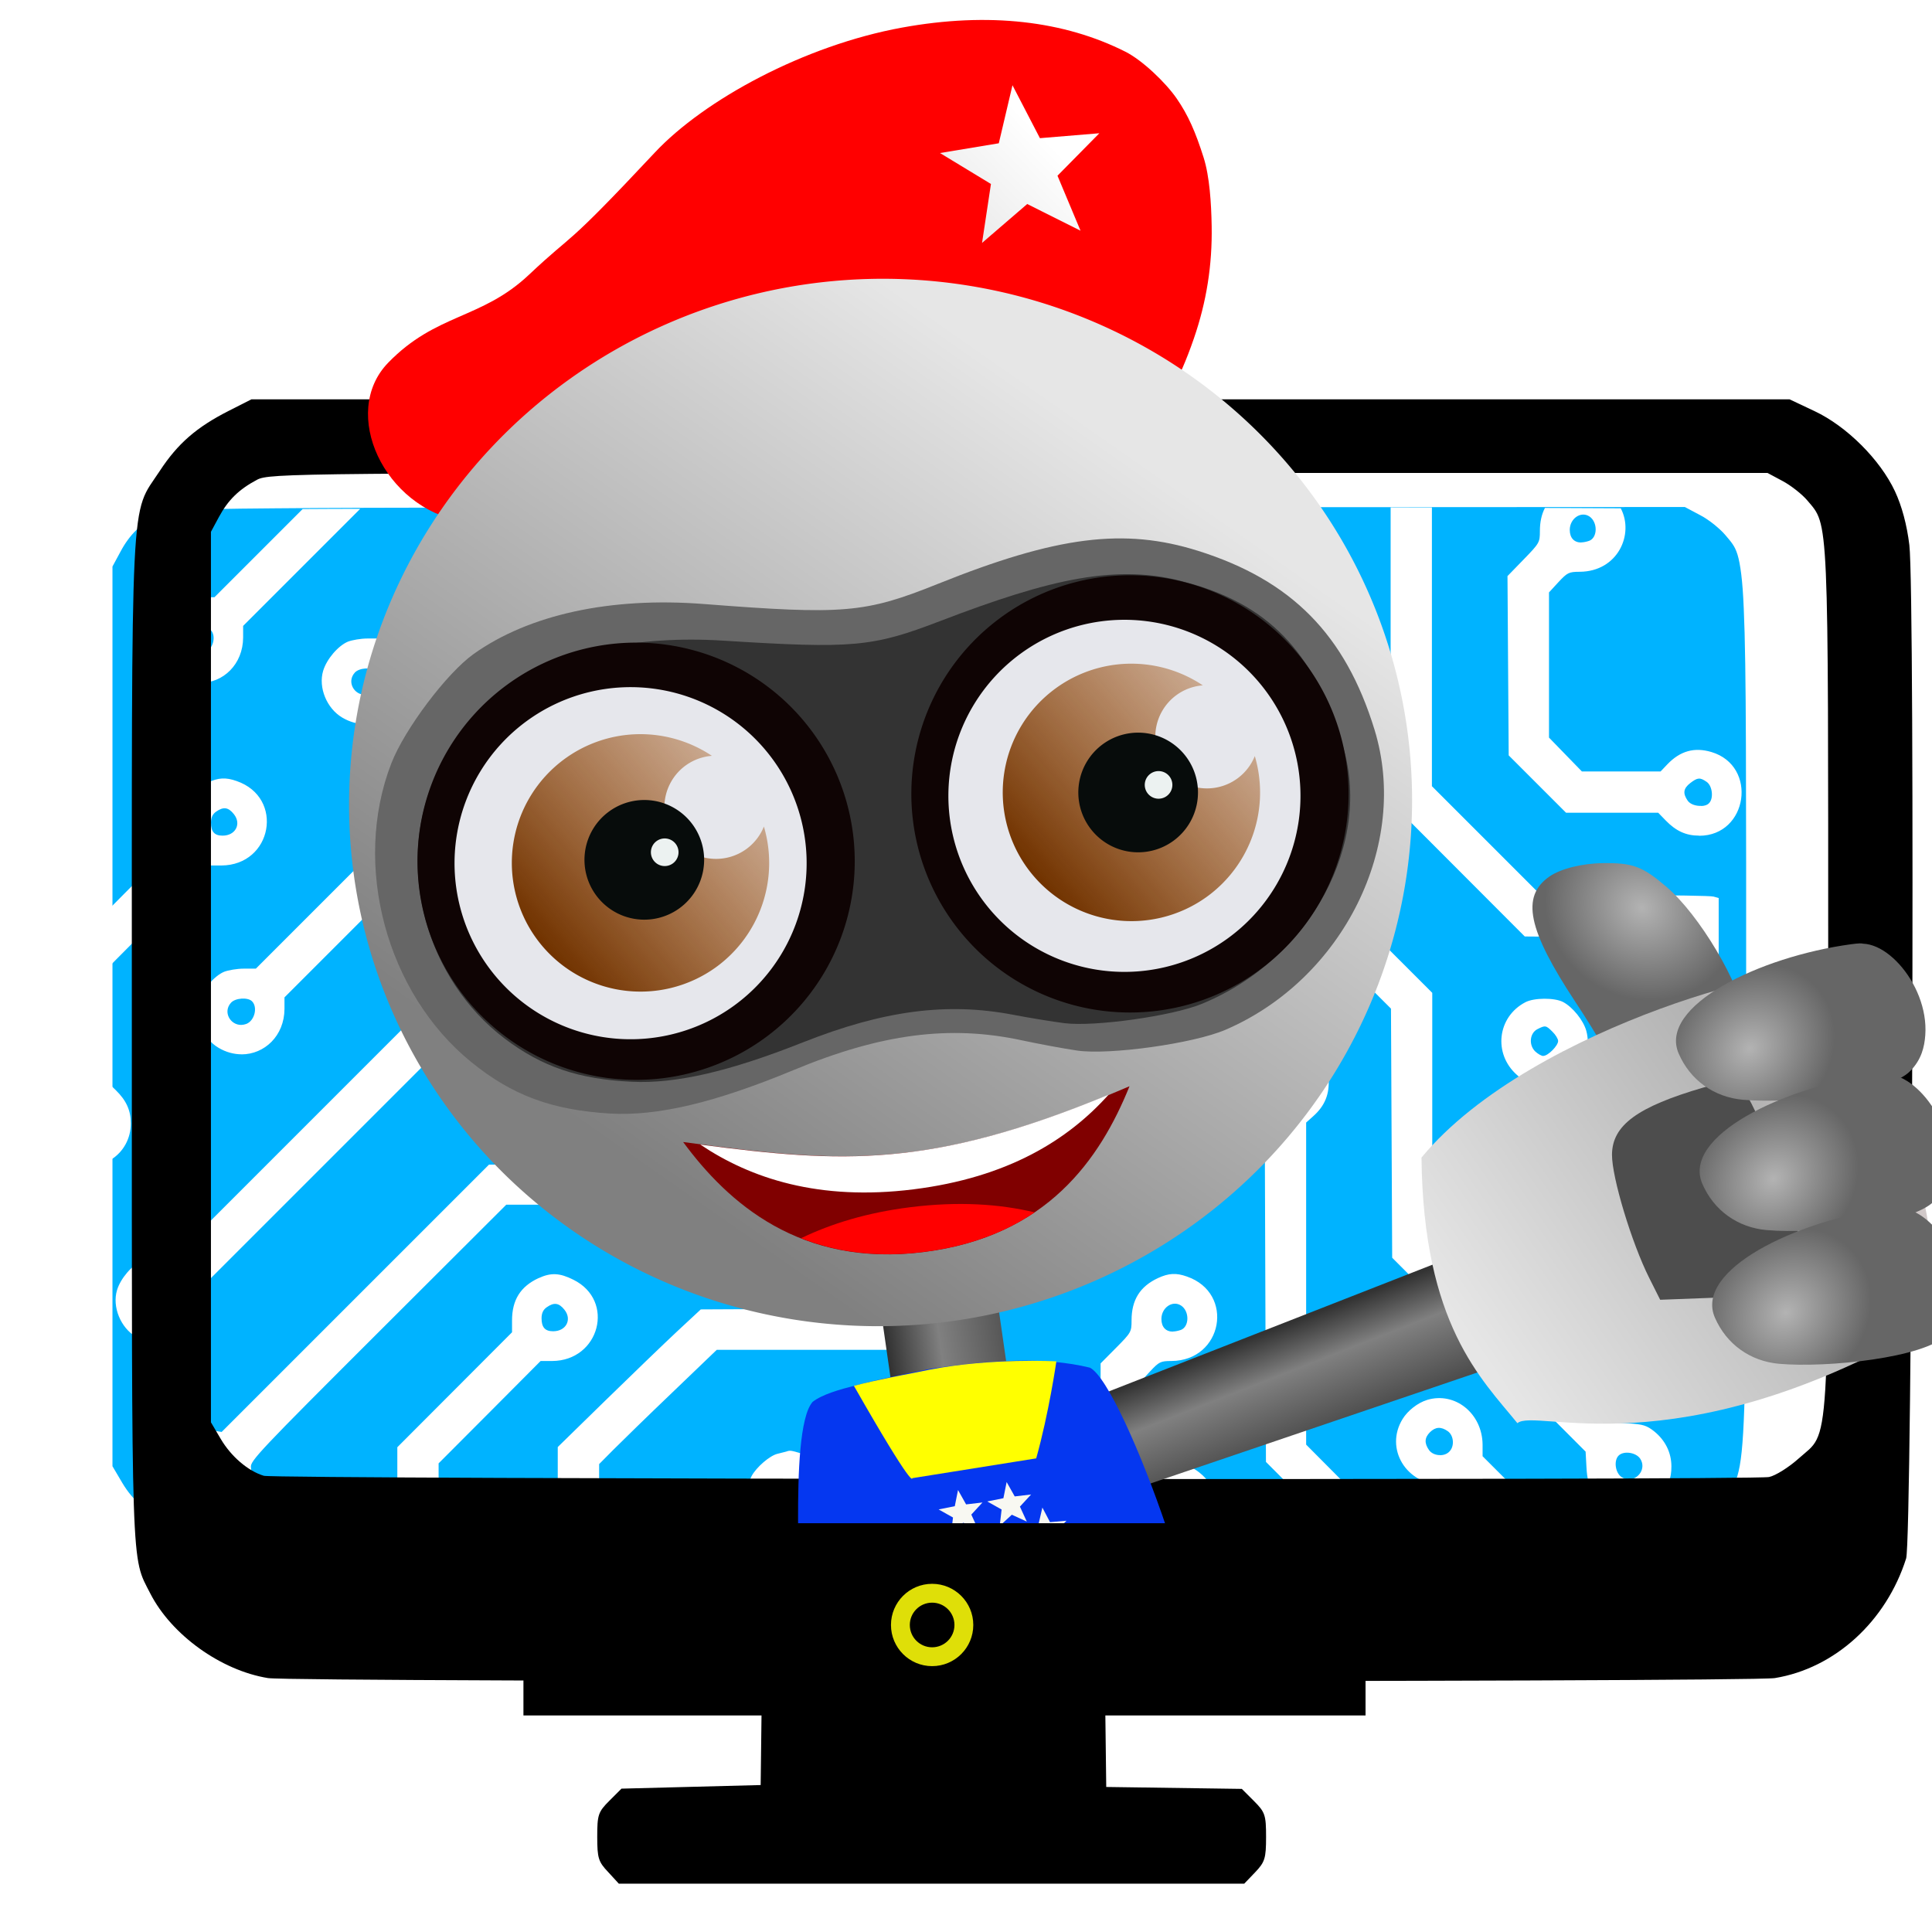 <?xml version="1.0" encoding="UTF-8" standalone="no"?>
<svg
   xmlns:dc="http://purl.org/dc/elements/1.1/"
   xmlns:cc="http://creativecommons.org/ns#"
   xmlns:rdf="http://www.w3.org/1999/02/22-rdf-syntax-ns#"
   xmlns:svg="http://www.w3.org/2000/svg"
   xmlns="http://www.w3.org/2000/svg"
   xmlns:xlink="http://www.w3.org/1999/xlink"
   id="svg1960"
   version="1.1"
   viewBox="0 0 26.458 26.458"
   height="100"
   width="100">
  <defs
     id="defs1954">
    <linearGradient
       y2="3197.146"
       x2="2976.278"
       y1="3197.052"
       x1="2929.707"
       gradientTransform="matrix(0.277,0.868,0.868,-0.277,-5354.716,1645.338)"
       gradientUnits="userSpaceOnUse"
       id="linearGradient1318"
       xlink:href="#linearGradient10718" />
    <linearGradient
       id="linearGradient10718">
      <stop
         id="stop10714"
         offset="0"
         style="stop-color:#333333;stop-opacity:1" />
      <stop
         style="stop-color:#808080;stop-opacity:1"
         offset="0.402"
         id="stop10724" />
      <stop
         id="stop10716"
         offset="1"
         style="stop-color:#4d4d4d;stop-opacity:1" />
    </linearGradient>
    <radialGradient
       r="26.18"
       fy="3239.474"
       fx="2721.208"
       cy="3239.474"
       cx="2721.208"
       gradientTransform="matrix(-1.725,1.524,1.305,1.771,-1527.344,-6612.274)"
       gradientUnits="userSpaceOnUse"
       id="radialGradient1320"
       xlink:href="#linearGradient1030" />
    <linearGradient
       id="linearGradient1030">
      <stop
         id="stop1024"
         offset="0"
         style="stop-color:#b3b3b3;stop-opacity:1" />
      <stop
         style="stop-color:#666666;stop-opacity:1"
         offset="0.61"
         id="stop1026" />
      <stop
         id="stop1028"
         offset="1"
         style="stop-color:#666666;stop-opacity:1" />
    </linearGradient>
    <linearGradient
       y2="3506.952"
       x2="3814.891"
       y1="3607.361"
       x1="3671.064"
       gradientTransform="matrix(-0.825,0.678,0.678,0.825,-1257.337,-2104.233)"
       gradientUnits="userSpaceOnUse"
       id="linearGradient1322"
       xlink:href="#linearGradient4196" />
    <linearGradient
       id="linearGradient4196">
      <stop
         id="stop4190"
         offset="0"
         style="stop-color:#e6e6e6;stop-opacity:1" />
      <stop
         style="stop-color:#b3b3b3;stop-opacity:1"
         offset="0.747"
         id="stop4192" />
      <stop
         id="stop4194"
         offset="1"
         style="stop-color:#e4d6d6;stop-opacity:1" />
    </linearGradient>
    <radialGradient
       r="34.606"
       fy="3404.592"
       fx="4013.695"
       cy="3404.592"
       cx="4013.695"
       gradientTransform="matrix(1.622,0.186,-0.175,1.395,-7906.432,-2156.832)"
       gradientUnits="userSpaceOnUse"
       id="radialGradient1324"
       xlink:href="#linearGradient1030" />
    <radialGradient
       r="34.606"
       fy="3404.592"
       fx="4013.695"
       cy="3404.592"
       cx="4013.695"
       gradientTransform="matrix(1.622,0.186,-0.175,1.395,-7882.263,-2112.841)"
       gradientUnits="userSpaceOnUse"
       id="radialGradient1326"
       xlink:href="#linearGradient1030" />
    <radialGradient
       r="34.606"
       fy="3404.592"
       fx="4013.695"
       cy="3404.592"
       cx="4013.695"
       gradientTransform="matrix(1.622,0.186,-0.175,1.395,-7854.016,-2070.503)"
       gradientUnits="userSpaceOnUse"
       id="radialGradient1328"
       xlink:href="#linearGradient1030" />
    <linearGradient
       y2="2470.649"
       x2="7323.31"
       y1="2417.78"
       x1="7430.685"
       gradientUnits="userSpaceOnUse"
       id="linearGradient1330"
       xlink:href="#linearGradient10478" />
    <linearGradient
       id="linearGradient10478">
      <stop
         id="stop10474"
         offset="0"
         style="stop-color:#ffffff;stop-opacity:1;" />
      <stop
         id="stop10476"
         offset="1"
         style="stop-color:#cccccc;stop-opacity:1" />
    </linearGradient>
    <linearGradient
       y2="3197.146"
       x2="2976.278"
       y1="3197.052"
       x1="2929.707"
       gradientTransform="matrix(1.306,0,0,1.306,-6377.557,-1592.651)"
       gradientUnits="userSpaceOnUse"
       id="linearGradient1332"
       xlink:href="#linearGradient10718" />
    <linearGradient
       y2="2693.447"
       x2="2346.425"
       y1="2920.055"
       x1="2134.146"
       gradientTransform="translate(15.49,31.176)"
       gradientUnits="userSpaceOnUse"
       id="linearGradient1334"
       xlink:href="#linearGradient10244" />
    <linearGradient
       id="linearGradient10244">
      <stop
         id="stop10240"
         offset="0"
         style="stop-color:#808080;stop-opacity:1" />
      <stop
         id="stop10242"
         offset="1"
         style="stop-color:#e6e6e6;stop-opacity:1" />
    </linearGradient>
    <linearGradient
       y2="2767.091"
       x2="2245.954"
       y1="2848.034"
       x1="2121.389"
       gradientTransform="translate(15.49,31.176)"
       gradientUnits="userSpaceOnUse"
       id="linearGradient1336"
       xlink:href="#linearGradient10419" />
    <linearGradient
       id="linearGradient10419">
      <stop
         id="stop10415"
         offset="0"
         style="stop-color:#713300;stop-opacity:1" />
      <stop
         id="stop10417"
         offset="1"
         style="stop-color:#b85400;stop-opacity:0" />
    </linearGradient>
    <linearGradient
       y2="2767.091"
       x2="2245.954"
       y1="2848.034"
       x1="2121.389"
       gradientTransform="translate(193.49,31.176)"
       gradientUnits="userSpaceOnUse"
       id="linearGradient1338"
       xlink:href="#linearGradient10419" />
  </defs>
  <g
     transform="translate(0,-270.542)"
     id="layer1">
    <g
       id="g1952"
       transform="matrix(0.827,0,0,0.827,46.962,538.583)">
      <rect
         style="opacity:0;fill:#91fffe;fill-opacity:1;stroke-width:0.006"
         id="rect1760"
         width="32"
         height="32"
         x="-56.649"
         y="-324.045" />
      <g
         id="g1873"
         transform="matrix(1.987,0,0,1.987,20.336,379.165)">
        <rect
           y="-353.932"
           x="-38.699"
           height="16"
           width="16"
           id="rect1204"
           style="opacity:0;fill:#91fffe;fill-opacity:1;stroke-width:0.003" />
        <path
           style="opacity:1;fill:#00b3ff;fill-opacity:1;stroke-width:0.022"
           d="m -31.076,-349.711 c -3.048,0 -4.625,4.5e-4 -5.453,0.008 -0.414,0.003 -0.641,0.008 -0.771,0.017 -0.065,0.003 -0.106,0.008 -0.133,0.013 -0.028,0.005 -0.043,0.012 -0.056,0.018 -0.038,0.02 -0.072,0.041 -0.103,0.063 -0.031,0.022 -0.059,0.045 -0.085,0.07 -0.026,0.025 -0.049,0.052 -0.071,0.082 -0.022,0.03 -0.042,0.062 -0.061,0.098 l -0.067,0.124 v 3.749 3.749 l 0.082,0.139 c 0.022,0.037 0.047,0.073 0.075,0.106 0.028,0.033 0.058,0.063 0.09,0.09 0.032,0.027 0.065,0.051 0.098,0.07 0.033,0.019 0.067,0.035 0.101,0.044 0.024,0.007 0.819,0.013 2,0.018 1.181,0.005 2.749,0.008 4.318,0.008 1.569,10e-4 3.14,7.6e-4 4.327,-0.002 1.187,-0.003 1.991,-0.007 2.027,-0.015 0.027,-0.005 0.069,-0.026 0.114,-0.054 0.046,-0.029 0.095,-0.065 0.137,-0.103 0.033,-0.03 0.062,-0.051 0.086,-0.074 0.012,-0.012 0.024,-0.024 0.034,-0.037 0.011,-0.013 0.02,-0.029 0.029,-0.046 0.009,-0.018 0.017,-0.038 0.024,-0.063 0.007,-0.025 0.014,-0.053 0.02,-0.087 0.012,-0.067 0.021,-0.155 0.028,-0.273 0.007,-0.118 0.012,-0.266 0.016,-0.454 0.004,-0.188 0.006,-0.415 0.007,-0.692 0.003,-0.553 0.002,-1.302 0.002,-2.325 0,-0.981 3.28e-4,-1.709 -0.002,-2.253 -0.002,-0.543 -0.007,-0.902 -0.018,-1.145 -0.005,-0.121 -0.012,-0.214 -0.021,-0.286 -0.009,-0.072 -0.019,-0.124 -0.031,-0.163 -0.012,-0.04 -0.027,-0.068 -0.044,-0.092 -0.017,-0.025 -0.037,-0.046 -0.059,-0.073 -0.022,-0.026 -0.057,-0.058 -0.094,-0.088 -0.038,-0.03 -0.079,-0.058 -0.114,-0.076 l -0.128,-0.068 z"
           id="path1206" />
        <path
           style="fill:#ffffff;stroke-width:0.019"
           d="m -30.506,-341.243 -0.073,-0.073 h -0.654 -0.654 l -0.053,0.059 c -0.004,0.005 -0.008,0.008 -0.013,0.013 -0.182,0 -0.367,-2e-5 -0.537,0 -0.02,-0.023 -0.039,-0.049 -0.054,-0.078 -0.044,-0.085 -0.047,-0.236 -0.006,-0.315 0.039,-0.074 0.153,-0.173 0.218,-0.187 0.029,-0.007 0.061,-0.015 0.071,-0.018 v 0 c 0.033,-0.012 0.039,-0.01 0.134,0.018 0.053,0.015 0.122,0.057 0.161,0.095 l 0.069,0.067 0.731,0.005 0.731,0.005 0.407,0.407 z m 1.147,0 c -0.012,-0.031 -0.016,-0.067 -0.02,-0.126 l -0.008,-0.128 -0.127,-0.13 -0.127,-0.13 v -0.41 -0.41 l 0.129,-0.13 c 0.126,-0.127 0.129,-0.133 0.129,-0.229 0,-0.17 0.07,-0.282 0.22,-0.352 v 0 c 0.089,-0.041 0.151,-0.045 0.241,-0.013 0.402,0.139 0.299,0.702 -0.129,0.704 -0.091,3.8e-4 -0.103,0.007 -0.177,0.086 l -0.079,0.086 v 0.259 0.259 l 0.077,0.084 c 0.074,0.081 0.081,0.084 0.209,0.091 0.112,0.007 0.143,0.017 0.205,0.066 0.139,0.111 0.18,0.282 0.118,0.425 z m 1.608,0 -0.173,-0.173 -0.339,-0.34 -0.005,-1.419 -0.005,-1.419 -0.068,-0.069 c -0.179,-0.184 -0.134,-0.461 0.097,-0.588 v 0 c 0.062,-0.034 0.241,-0.027 0.315,0.013 0.114,0.061 0.178,0.159 0.188,0.287 0.009,0.129 -0.031,0.228 -0.128,0.314 l -0.059,0.053 v 1.342 1.342 l 0.344,0.346 0.311,0.312 z m 1.377,0 -0.078,-0.078 -0.244,-0.244 h -0.096 c -0.302,-0.001 -0.484,-0.302 -0.332,-0.549 0.043,-0.07 0.127,-0.135 0.203,-0.158 l 4.15e-4,-4.3e-4 c 0.234,-0.071 0.461,0.113 0.463,0.373 v 0.096 l 0.296,0.296 0.265,0.264 z m -7.447,-6.4e-4 c -0.116,0 -0.236,-2.2e-4 -0.344,-2.2e-4 v -0.636 l 0.397,-0.388 c 0.219,-0.214 0.487,-0.472 0.596,-0.574 l 0.199,-0.185 1.016,-0.005 1.016,-0.005 0.818,-0.817 0.818,-0.817 v -2.047 -2.047 l -0.067,-0.065 c -0.113,-0.109 -0.144,-0.284 -0.075,-0.42 0.027,-0.052 0.111,-0.136 0.171,-0.169 h -0.001 c 0.062,-0.034 0.241,-0.027 0.315,0.013 0.114,0.061 0.178,0.159 0.187,0.287 0.009,0.129 -0.031,0.228 -0.128,0.314 l -0.059,0.053 v 2.108 2.108 l -0.923,0.923 -0.923,0.923 h -1.016 -1.016 l -0.37,0.355 c -0.204,0.195 -0.424,0.41 -0.49,0.476 l -0.12,0.121 z m -1.337,-0.002 c -0.116,-2.3e-4 -0.24,-4.4e-4 -0.344,-7e-4 v -0.231 -0.401 l 0.478,-0.479 0.478,-0.479 v -0.099 c 0,-0.17 0.07,-0.282 0.22,-0.352 v 4.2e-4 c 0.104,-0.048 0.176,-0.045 0.292,0.013 0.35,0.174 0.218,0.675 -0.178,0.677 h -0.096 l -0.425,0.427 -0.425,0.426 v 0.401 z m 6.129,-0.021 c 0.081,0.002 0.151,-0.092 0.098,-0.173 -0.035,-0.053 -0.138,-0.068 -0.18,-0.026 -0.042,0.042 -0.028,0.145 0.026,0.18 0.019,0.012 0.038,0.018 0.057,0.018 z m -8.05,-0.032 c -0.216,10e-4 -0.394,-0.199 -0.347,-0.448 0.028,-0.152 0.235,-0.296 0.388,-0.271 l 0.072,0.012 1.114,-1.114 1.114,-1.114 1.64,-0.005 1.64,-0.005 0.588,-0.588 0.588,-0.588 v -1.14 -1.14 l -0.059,-0.053 c -0.185,-0.165 -0.162,-0.45 0.046,-0.575 v 0 c 0.058,-0.035 0.107,-0.048 0.181,-0.048 0.331,-5.7e-4 0.486,0.374 0.252,0.608 l -0.076,0.076 v 1.202 1.202 l -0.693,0.694 -0.693,0.694 h -1.635 -1.635 l -1.068,1.066 c -0.988,0.986 -1.067,1.07 -1.06,1.122 0.021,0.149 -0.069,0.315 -0.204,0.376 -0.052,0.024 -0.104,0.035 -0.154,0.035 z m 11.859,-0.068 c -0.111,0.005 -0.226,-0.043 -0.307,-0.146 -0.048,-0.061 -0.059,-0.093 -0.065,-0.201 l -0.007,-0.128 -0.806,-0.808 -0.806,-0.808 -0.005,-1.038 -0.005,-1.038 -0.545,-0.544 -0.545,-0.544 v -1.563 -1.527 c 0.121,0 0.227,3.1e-4 0.344,4.2e-4 v 1.453 1.503 l 0.545,0.545 0.545,0.545 v 1.032 1.032 l 0.758,0.759 0.758,0.759 0.13,0.007 c 0.11,0.007 0.142,0.017 0.203,0.065 0.093,0.075 0.144,0.178 0.144,0.293 0,0.101 -0.023,0.157 -0.098,0.238 -0.067,0.072 -0.152,0.11 -0.238,0.114 z m -7.023,-0.005 c 0.043,0.002 0.094,-0.013 0.115,-0.043 0.041,-0.058 0.037,-0.085 -0.017,-0.14 l 2.2e-4,-8.2e-4 c -0.059,-0.059 -0.096,-0.059 -0.156,0.002 -0.049,0.049 -0.05,0.099 -0.003,0.157 0.012,0.015 0.035,0.023 0.061,0.025 z m -4.838,-0.171 c 0.057,2.2e-4 0.113,-0.047 0.113,-0.116 0,-0.039 -0.013,-0.072 -0.036,-0.089 -0.111,-0.081 -0.248,0.076 -0.151,0.173 0.022,0.022 0.048,0.032 0.074,0.032 z m 11.839,-0.067 c 0.081,0.002 0.151,-0.092 0.098,-0.173 -0.035,-0.053 -0.138,-0.068 -0.18,-0.026 -0.042,0.042 -0.028,0.145 0.026,0.18 0.019,0.012 0.038,0.018 0.057,0.018 z m -1.569,-0.202 c 0.028,-5.4e-4 0.057,-0.01 0.076,-0.03 0.045,-0.044 0.038,-0.134 -0.012,-0.17 v 0 c -0.057,-0.04 -0.103,-0.037 -0.149,0.008 -0.046,0.046 -0.048,0.092 -0.008,0.149 0.02,0.028 0.057,0.043 0.094,0.042 z m -10.675,-0.931 c -0.063,0 -0.13,-0.017 -0.193,-0.055 -0.129,-0.076 -0.201,-0.251 -0.159,-0.39 0.029,-0.097 0.125,-0.209 0.207,-0.243 0.034,-0.013 0.107,-0.026 0.163,-0.026 h 0.101 l 0.99,-0.99 0.99,-0.99 1.418,-0.005 1.418,-0.005 0.082,-0.075 c 0.045,-0.042 0.106,-0.081 0.136,-0.087 0.03,-0.007 0.062,-0.015 0.073,-0.018 l -4.16e-4,-2.2e-4 c 0.033,-0.01 0.038,-0.01 0.136,0.019 0.392,0.116 0.309,0.698 -0.099,0.698 -0.109,0 -0.192,-0.038 -0.277,-0.125 l -0.064,-0.066 h -1.339 -1.339 l -0.942,0.942 -0.942,0.942 v 0.096 c -9.85e-4,0.226 -0.167,0.38 -0.358,0.379 z m 12.943,-2.2e-4 c -0.113,0.002 -0.221,-0.052 -0.296,-0.146 -0.049,-0.061 -0.059,-0.093 -0.065,-0.203 l -0.007,-0.13 -0.6,-0.6 -0.6,-0.6 v -0.253 -0.253 l -0.06,-0.053 c -0.2,-0.176 -0.164,-0.484 0.07,-0.606 v 0 c 0.072,-0.038 0.243,-0.039 0.314,-0.002 0.08,0.042 0.17,0.153 0.194,0.241 0.034,0.126 -0.005,0.249 -0.113,0.351 -0.059,0.056 -0.059,0.059 -0.059,0.249 v 0.193 l 0.55,0.548 0.55,0.548 0.128,0.007 c 0.108,0.007 0.14,0.017 0.201,0.065 0.029,0.023 0.053,0.048 0.073,0.076 -5.68e-4,0.153 -0.001,0.301 -0.002,0.427 -0.012,0.015 -0.025,0.029 -0.04,0.043 -0.08,0.074 -0.136,0.097 -0.235,0.099 z m -4.495,-0.1 c 0.02,-3e-4 0.042,-0.005 0.066,-0.013 0.071,-0.027 0.073,-0.156 0.002,-0.203 h -2.18e-4 c -0.071,-0.047 -0.164,0.017 -0.164,0.112 0,0.068 0.038,0.106 0.097,0.105 z m -5.165,-0.002 c 0.107,0 0.159,-0.097 0.094,-0.179 -0.046,-0.058 -0.087,-0.064 -0.148,-0.021 -0.029,0.02 -0.043,0.049 -0.043,0.092 0,0.075 0.029,0.108 0.096,0.108 z m 9.648,-0.142 c 0.081,0.002 0.151,-0.092 0.098,-0.173 -0.035,-0.053 -0.138,-0.068 -0.18,-0.026 -0.042,0.042 -0.028,0.145 0.026,0.18 0.019,0.012 0.038,0.018 0.057,0.018 z m -12.935,-0.001 c 0.013,-3e-4 0.027,-0.003 0.041,-0.008 0.069,-0.026 0.098,-0.139 0.048,-0.189 v 0 c -0.035,-0.035 -0.139,-0.028 -0.175,0.012 -0.07,0.077 -0.006,0.187 0.086,0.185 z m 13.224,-1.138 c -0.088,-0.015 -0.17,-0.065 -0.23,-0.14 -0.048,-0.061 -0.059,-0.093 -0.065,-0.201 l -0.007,-0.128 -0.127,-0.13 -0.127,-0.13 -0.01,-0.635 -0.01,-0.635 -0.632,-0.005 -0.632,-0.005 -0.559,-0.56 -0.559,-0.56 v -1.597 -0.859 c 0.108,2.1e-4 0.242,2.1e-4 0.344,4.3e-4 v 0.796 1.527 l 0.454,0.454 0.454,0.454 h 0.698 c 0.384,2.2e-4 0.718,0.005 0.741,0.012 l 0.043,0.012 v 0.725 0.725 l 0.077,0.084 c 0.059,0.064 0.077,0.079 0.145,0.086 -2e-6,0.085 1.4e-5,0.176 0,0.256 -0.01,0.003 -0.02,0.01 -0.027,0.017 -0.042,0.042 -0.028,0.145 0.026,0.18 5.04e-4,3.2e-4 0.001,4.8e-4 0.002,8.1e-4 0,0.084 0,0.176 -2.19e-4,0.255 z m -13.616,-0.153 v -0.608 l 0.034,0.033 c 0.087,0.085 0.125,0.168 0.125,0.277 0,0.127 -0.063,0.236 -0.159,0.298 z m 9.784,-0.525 c 0.056,0.005 0.109,-0.038 0.109,-0.114 0,-0.035 -0.011,-0.073 -0.024,-0.083 -0.107,-0.083 -0.252,0.026 -0.18,0.136 0.026,0.039 0.061,0.059 0.095,0.061 z m 2.147,-0.336 c 0.039,0 0.123,-0.085 0.123,-0.124 0,-0.017 -0.021,-0.052 -0.047,-0.077 -0.054,-0.054 -0.06,-0.055 -0.125,-0.022 -0.064,0.032 -0.075,0.13 -0.02,0.185 0.022,0.021 0.053,0.039 0.069,0.039 z m -10.849,-0.013 c -0.063,-2.1e-4 -0.13,-0.017 -0.193,-0.055 -0.129,-0.076 -0.201,-0.251 -0.159,-0.39 0.029,-0.097 0.125,-0.209 0.207,-0.243 0.034,-0.013 0.107,-0.026 0.163,-0.026 h 0.101 l 1.41,-1.41 1.41,-1.41 v -0.099 c 0,-0.171 0.07,-0.283 0.22,-0.352 l -4.17e-4,4.5e-4 c 0.104,-0.048 0.176,-0.045 0.292,0.013 0.35,0.174 0.219,0.675 -0.177,0.677 h -0.096 l -1.41,1.41 -1.41,1.41 v 0.096 c -9.83e-4,0.225 -0.167,0.379 -0.358,0.379 z m 4.593,-0.005 c 0.026,-10e-4 0.05,-0.008 0.064,-0.024 0.039,-0.039 0.028,-0.144 -0.02,-0.177 v 0 c -0.056,-0.039 -0.076,-0.038 -0.137,0.01 -0.058,0.045 -0.063,0.086 -0.021,0.147 0.021,0.03 0.069,0.045 0.112,0.043 z m -4.595,-0.24 c 0.013,-3.2e-4 0.027,-0.003 0.041,-0.008 0.069,-0.026 0.098,-0.139 0.048,-0.189 -0.035,-0.035 -0.139,-0.028 -0.175,0.012 -0.07,0.077 -0.006,0.187 0.086,0.185 z m -1.08,-0.508 v -0.48 l 0.106,-0.107 0.473,-0.474 v -0.099 c 0,-0.171 0.07,-0.283 0.22,-0.352 l 2.18e-4,4e-4 c 0.089,-0.041 0.151,-0.045 0.241,-0.013 0.401,0.138 0.299,0.702 -0.127,0.704 h -0.096 l -0.425,0.426 z m 6.681,-0.037 c -0.148,-0.005 -0.288,-0.097 -0.335,-0.253 -0.042,-0.142 -0.009,-0.26 0.103,-0.367 l 0.059,-0.056 v -2.048 -1.045 c 0.117,-2.2e-4 0.227,-3.1e-4 0.344,-3.9e-4 v 0.968 2.105 l 0.066,0.064 c 0.087,0.085 0.125,0.168 0.125,0.277 0,0.093 -0.048,0.209 -0.108,0.262 -0.075,0.066 -0.166,0.095 -0.255,0.093 z m -3.082,-3.5e-4 c -0.08,0.003 -0.16,-0.019 -0.221,-0.068 -0.039,-0.031 -0.087,-0.089 -0.107,-0.128 -0.044,-0.085 -0.047,-0.236 -0.007,-0.313 0.031,-0.06 0.117,-0.145 0.175,-0.173 0.128,-0.063 0.305,-0.028 0.411,0.081 l 0.065,0.067 h 0.264 0.264 v -0.264 -0.264 l -0.067,-0.065 c -0.113,-0.109 -0.144,-0.284 -0.075,-0.42 0.027,-0.052 0.111,-0.136 0.171,-0.169 v 0 c 0.021,-0.012 0.086,-0.022 0.144,-0.022 0.126,-6.9e-4 0.214,0.041 0.294,0.14 0.112,0.138 0.082,0.378 -0.06,0.49 l -0.053,0.042 -0.01,0.433 -0.01,0.433 -0.433,0.01 -0.433,0.01 -0.042,0.053 c -0.063,0.08 -0.167,0.124 -0.27,0.128 z m 3.109,-0.247 c 0.026,-0.001 0.05,-0.008 0.064,-0.024 0.039,-0.039 0.028,-0.144 -0.02,-0.177 v 0 c -0.061,-0.043 -0.102,-0.037 -0.147,0.021 -0.048,0.06 -0.049,0.081 -0.01,0.137 0.021,0.03 0.069,0.045 0.112,0.043 z m -3.136,0 c 0.043,0.002 0.094,-0.013 0.115,-0.043 0.041,-0.058 0.037,-0.085 -0.017,-0.14 v -7.7e-4 c -0.059,-0.059 -0.096,-0.059 -0.156,0.002 -0.049,0.049 -0.05,0.099 -0.003,0.157 0.012,0.015 0.035,0.023 0.061,0.025 z m 2.076,-0.097 c -0.148,-0.005 -0.288,-0.097 -0.335,-0.253 -0.042,-0.142 -0.009,-0.26 0.103,-0.367 l 0.059,-0.056 v -1.703 -1.043 c 0.115,-2.2e-4 0.228,-3.3e-4 0.344,-4.9e-4 v 0.966 1.761 l 0.066,0.064 c 0.087,0.085 0.125,0.168 0.125,0.277 0,0.093 -0.048,0.209 -0.108,0.262 -0.075,0.066 -0.166,0.095 -0.255,0.093 z m 0.027,-0.247 c 0.026,-0.001 0.05,-0.008 0.064,-0.024 0.039,-0.039 0.028,-0.144 -0.02,-0.177 -0.061,-0.043 -0.102,-0.037 -0.147,0.021 -0.048,0.06 -0.049,0.081 -0.01,0.137 0.021,0.03 0.069,0.045 0.112,0.043 z m -4.751,-0.441 c 0.107,0 0.159,-0.097 0.094,-0.179 -0.046,-0.058 -0.087,-0.064 -0.148,-0.021 -0.029,0.02 -0.043,0.049 -0.043,0.092 0,0.075 0.029,0.108 0.096,0.108 z m 12.305,0 c -0.109,0 -0.192,-0.038 -0.277,-0.125 l -0.064,-0.066 h -0.384 -0.384 l -0.239,-0.239 -0.239,-0.239 -0.005,-0.747 -0.005,-0.747 0.135,-0.139 c 0.131,-0.135 0.135,-0.141 0.135,-0.236 0,-0.075 0.014,-0.139 0.042,-0.193 0.246,10e-4 0.456,0.002 0.632,0.003 0.114,0.217 -0.025,0.527 -0.342,0.529 -0.091,4e-4 -0.103,0.007 -0.177,0.086 l -0.079,0.086 v 0.605 0.605 l 0.137,0.141 0.137,0.141 h 0.328 0.328 l 0.056,-0.059 c 0.107,-0.112 0.225,-0.145 0.367,-0.103 0.39,0.116 0.305,0.698 -0.101,0.698 z m -8.609,-0.237 c 0.056,0.005 0.109,-0.038 0.109,-0.115 0,-0.035 -0.011,-0.072 -0.024,-0.083 -0.107,-0.083 -0.252,0.026 -0.18,0.136 0.026,0.039 0.061,0.059 0.095,0.061 z m 8.628,-0.01 c 0.026,-10e-4 0.05,-0.008 0.064,-0.024 0.039,-0.039 0.028,-0.144 -0.02,-0.177 v 0 c -0.056,-0.039 -0.076,-0.037 -0.137,0.01 -0.058,0.045 -0.063,0.086 -0.021,0.147 0.021,0.03 0.069,0.045 0.112,0.043 z m -5.471,-0.672 c 0.017,0.002 0.031,-0.008 0.059,-0.035 0.053,-0.05 0.063,-0.11 0.025,-0.158 v 0 c -0.056,-0.071 -0.178,-0.048 -0.199,0.039 -0.014,0.057 0.009,0.099 0.076,0.137 0.017,0.01 0.029,0.015 0.039,0.017 z m -5.663,-0.01 c -0.063,-2.2e-4 -0.129,-0.017 -0.193,-0.055 -0.129,-0.076 -0.201,-0.251 -0.159,-0.39 0.029,-0.097 0.125,-0.209 0.207,-0.243 0.034,-0.013 0.107,-0.026 0.163,-0.026 h 0.101 l 0.894,-0.894 c 0.067,-0.067 0.127,-0.127 0.19,-0.191 0.158,-4.5e-4 0.312,-8.9e-4 0.478,-0.001 -0.099,0.1 -0.2,0.201 -0.31,0.311 l -1.014,1.014 v 0.095 c -9.83e-4,0.225 -0.167,0.379 -0.358,0.379 z m -0.002,-0.245 c 0.013,-3.2e-4 0.027,-0.003 0.041,-0.008 0.069,-0.026 0.098,-0.139 0.048,-0.189 v 0 c -0.035,-0.035 -0.139,-0.028 -0.175,0.012 -0.07,0.077 -0.006,0.187 0.086,0.185 z m -1.375,-0.099 c -0.063,-2.2e-4 -0.13,-0.018 -0.193,-0.055 -0.129,-0.076 -0.201,-0.251 -0.159,-0.39 0.029,-0.097 0.125,-0.209 0.207,-0.243 0.034,-0.013 0.107,-0.026 0.163,-0.026 h 0.101 l 0.55,-0.55 0.185,-0.185 c 0.145,-8.1e-4 0.314,-0.002 0.48,-0.002 l -0.426,0.426 -0.55,0.55 v 0.096 c -9.85e-4,0.225 -0.167,0.38 -0.358,0.379 z m -0.002,-0.245 c 0.013,-3e-4 0.027,-0.003 0.041,-0.008 0.069,-0.026 0.098,-0.139 0.048,-0.189 v 0 c -0.035,-0.035 -0.139,-0.028 -0.175,0.012 -0.07,0.077 -0.006,0.187 0.086,0.185 z m 3.632,-0.199 c 0.02,-3e-4 0.042,-0.005 0.066,-0.013 0.071,-0.027 0.072,-0.156 0.002,-0.203 v 0 c -0.071,-0.047 -0.164,0.017 -0.164,0.112 0,0.068 0.038,0.106 0.097,0.105 z m 4.384,-0.278 c 0.056,0.005 0.109,-0.038 0.109,-0.115 0,-0.035 -0.011,-0.072 -0.024,-0.083 -0.107,-0.083 -0.252,0.026 -0.18,0.136 0.026,0.039 0.061,0.059 0.095,0.061 z m -1.165,-0.413 c -0.012,0 -0.027,-0.013 -0.034,-0.03 -0.003,-0.007 -0.005,-0.127 -0.007,-0.296 0.13,0 0.255,0 0.384,-2.2e-4 -0.2,0.196 -0.337,0.327 -0.343,0.327 z m 4.661,-0.036 c 0.02,-3.1e-4 0.042,-0.005 0.066,-0.013 0.071,-0.027 0.072,-0.156 0.002,-0.203 v 0 c -0.071,-0.047 -0.164,0.017 -0.164,0.112 0,0.068 0.038,0.106 0.097,0.105 z"
           id="path1208" />
        <g
           id="g1214"
           transform="matrix(0.023,0,0,0.023,43.394,-377.723)">
          <rect
             y="1583.917"
             x="-3235.938"
             height="47.656"
             width="70.312"
             id="rect1210"
             style="opacity:1;fill:#ffff00;fill-opacity:1" />
          <path
             id="path1212"
             d="m -3477.129,1642.109 c -17.056,-2.759 -34.987,-15.653 -42.656,-30.673 -6.967,-13.645 -6.677,-4.929 -6.677,-200.488 0,-203.813 -0.691,-189.724 10.106,-206.21 6.507,-9.935 13.314,-15.866 25.037,-21.814 l 8.19,-4.155 h 278.667 278.667 l 9.102,4.296 c 11.626,5.487 23.719,17.552 29.083,29.016 2.503,5.348 4.334,12.18 5.218,19.464 2.125,17.518 1.037,360.28 -1.166,367.224 -7.246,22.843 -25.846,39.789 -47.571,43.343 -9.338,1.527 -536.558,1.524 -546,0 z m 282.979,-25.23 c 3.696,-3.302 4.354,-4.798 4.354,-9.893 0,-6.962 -3.725,-11.926 -10.671,-14.218 -13.497,-4.454 -24.258,13.944 -14.099,24.104 5.531,5.53 14.229,5.533 20.415,0.01 z m 260.907,-47.62 c 2.321,-0.464 7.187,-3.511 10.813,-6.772 11.353,-10.207 10.634,1.576 10.634,-174.384 0,-168.944 0.241,-163.422 -7.534,-172.662 -1.907,-2.267 -5.943,-5.445 -8.967,-7.063 l -5.499,-2.942 h -271.333 c -262.334,0 -271.488,0.082 -276,2.489 -6.556,3.497 -10.47,7.33 -13.796,13.511 l -2.87,5.333 v 161.333 161.333 l 3.536,6 c 3.771,6.399 9.899,11.645 15.623,13.377 4.128,1.249 539.193,1.686 545.393,0.446 z"
             style="fill:#000000;stroke-width:1.333" />
        </g>
        <path
           id="path1216"
           d="m -33.745,-338.338 c -0.081,-0.085 -0.091,-0.116 -0.091,-0.294 0,-0.183 0.008,-0.207 0.101,-0.3 l 0.101,-0.101 0.58,-0.015 0.58,-0.015 0.008,-0.656 0.008,-0.656 0.095,-0.08 0.095,-0.08 h 1.234 1.234 l 0.095,0.095 0.095,0.095 0.008,0.649 0.008,0.649 0.565,0.008 0.565,0.008 0.101,0.101 c 0.093,0.093 0.101,0.117 0.101,0.3 0,0.178 -0.01,0.209 -0.091,0.294 l -0.091,0.095 h -2.606 -2.606 z"
           style="fill:#000000;stroke-width:0.031" />
        <g
           id="g1300"
           transform="matrix(0.022,0,0,0.022,39.884,-375.955)">
          <g
             style="opacity:1"
             transform="matrix(-0.776,0.63,0.63,0.776,-6563.816,61.735)"
             id="g1232">
            <path
               id="path1218"
               d="m -1857.26,3330.195 12.965,42.809 141.706,-52.461 -11.486,-36.013 z"
               style="fill:url(#linearGradient1318);fill-opacity:1;fill-rule:evenodd;stroke:none" />
            <path
               id="path1220"
               d="m -1946.919,3314.427 c -1.253,-1.915 -3.482,-15.65 -4.953,-30.523 -3.241,-32.772 -9.129,-44.185 -22.302,-43.226 -5.191,0.378 -12.769,3.917 -19.037,8.889 -8.844,7.015 -10.798,10.342 -12.963,22.066 -2.991,16.202 1.379,45.907 8.628,58.645 l 5.097,8.957 18.838,-6.645 c 21.928,-7.735 29.946,-13.191 26.691,-18.164 z"
               style="fill:url(#radialGradient1320);fill-opacity:1;stroke-width:2.775" />
            <path
               id="path1222"
               d="m -1869.434,3292.805 c -65.108,-13.043 -165.492,35.448 -153.976,38.668 -9.962,-10.487 -3.038,99.019 47.321,131.213 107.083,-17.856 132.743,-69.13 141.887,-68.814 3e-4,-21.496 4.169,-51.488 -35.232,-101.067 z"
               style="fill:url(#linearGradient1322);fill-opacity:1;fill-rule:evenodd;stroke:none;stroke-width:0.971" />
            <path
               id="path1224"
               d="m -1907.675,3382.647 c -3.196,-14.519 -13.027,-38.536 -18.496,-45.183 -7.087,-8.614 -18.879,-8.04 -42.971,2.092 -10.739,4.516 -10.742,4.52 -10.921,11.01 -0.268,9.748 17.153,57.783 23.21,63.998 6.954,7.135 13.996,5.001 34.643,-10.498 l 16.52,-12.401 z"
               style="fill:#4d4d4d;stroke-width:2.03" />
            <path
               id="path1226"
               d="m -2046.914,3377.118 c -13.653,-14.523 -11.766,-42.916 2.072,-44.195 3.831,-0.354 -12.447,6.126 -1.911,-0.286 30.088,-18.314 71.524,-27.862 76.806,-8.988 2.955,10.56 0.039,21.277 -7.877,28.947 -13.148,12.74 -44.225,32.963 -56.125,31.493 -6.02,-0.688 -9.881,-3.691 -12.965,-6.971 z"
               style="fill:url(#radialGradient1324);fill-opacity:1;stroke-width:2.358" />
            <path
               style="fill:url(#radialGradient1326);fill-opacity:1;stroke-width:2.358"
               d="m -2022.745,3421.109 c -13.653,-14.523 -11.766,-42.916 2.072,-44.195 3.831,-0.354 -12.447,6.126 -1.911,-0.286 30.088,-18.314 71.524,-27.862 76.806,-8.988 2.955,10.56 0.039,21.277 -7.877,28.947 -13.148,12.74 -44.225,32.963 -56.125,31.493 -6.02,-0.688 -9.881,-3.691 -12.965,-6.971 z"
               id="path1228" />
            <path
               id="path1230"
               d="m -1994.498,3463.447 c -13.653,-14.523 -11.766,-42.916 2.072,-44.195 3.831,-0.354 -12.447,6.126 -1.911,-0.286 30.088,-18.314 71.525,-27.862 76.806,-8.988 2.955,10.56 0.039,21.277 -7.877,28.947 -13.148,12.74 -44.225,32.963 -56.125,31.493 -6.02,-0.688 -9.881,-3.691 -12.965,-6.971 z"
               style="fill:url(#radialGradient1328);fill-opacity:1;stroke-width:2.358" />
          </g>
          <g
             transform="matrix(0.808,-0.116,0.116,0.808,-1489.177,-30.056)"
             id="g1298">
            <path
               id="path1234"
               d="m -2557.032,1078.694 c 25.447,-19.677 45.672,-13.675 70.53,-31.172 24.859,-17.497 16.34,-8.139 65.828,-47.799 26.196,-20.993 75.752,-39.371 121.832,-41.119 40.974,-1.554 75,7.654 101.004,25.806 7.341,5.124 16.542,16.968 20.473,24.871 4.17,8.383 6.442,16.561 8.481,28.883 1.517,9.171 0.49,21.637 -0.816,32.012 -2.264,17.984 -7.335,34.417 -15.624,50.549 -20.037,38.997 -31.529,34.715 -31.529,34.715 0,0 -278.409,4.946 -316.253,1.096 -35.485,-11.322 -49.372,-58.165 -23.926,-77.842 z"
               style="fill:#ff0000;fill-opacity:1;fill-rule:evenodd;stroke:none" />
            <path
               transform="matrix(1.153,-0.206,0.206,1.153,-11304.232,-235.761)"
               d="m 7431.32,2454.718 -16.736,-16.669 -21.833,9.014 10.681,-21.068 -15.32,-17.979 23.337,3.648 12.365,-20.126 3.742,23.323 22.962,5.54 -21.025,10.766 z"
               id="path1236"
               style="fill:url(#linearGradient1330);fill-opacity:1;fill-rule:evenodd;stroke:none" />
            <g
               id="g1260"
               transform="translate(158.753,-958.395)">
              <rect
                 style="fill:url(#linearGradient1332);fill-opacity:1;fill-rule:evenodd;stroke:none"
                 id="rect1238"
                 width="54.204"
                 height="215.51"
                 x="-2551.928"
                 y="2451.318" />
              <path
                 style="fill:#0537f0;fill-opacity:1;fill-rule:evenodd;stroke:none"
                 d="m -2589.312,2542.401 c 4.963,-2.838 13.255,-3.905 20.905,-4.748 11.699,-1.289 22.466,-1.952 35.498,-2.688 28.116,-0.055 52.881,1.833 73.18,9.979 7.244,4.698 17.992,42.205 24.723,78.677 1.42,10.703 5.509,32.408 8.847,50.363 4.695,25.25 -17.013,-5.479 -17.484,2.961 -29.216,-13.213 -20.123,-2.922 -27.103,-14.93 -88.837,-18.573 -90.197,-3.029 -114.266,-10.819 -1.917,-20.2 -23.986,17.863 -24.719,-0.675 0,0 2.129,-27.822 5.947,-54.831 2.972,-21.028 7.504,-47.349 14.472,-53.289 z"
                 id="path1240" />
              <path
                 id="path1242"
                 d="m -2548.565,2584.015 c 0,0 0.153,6.613 -20.72,-46.281 11.799,-1.289 22.927,-1.683 36.071,-2.419 29.166,-1.403 58.548,4.541 58.548,4.541 0,0 -6.829,23.275 -15.657,43.236 z"
                 style="fill:#ffff00;fill-opacity:1;fill-rule:evenodd;stroke:none" />
              <path
                 transform="matrix(1.399,0.133,-0.133,1.399,-6278.763,-2032.185)"
                 d="m 2936.578,3070.985 -4.833,-2.503 -4.173,3.494 0.888,-5.37 -4.612,-2.889 5.381,-0.815 1.323,-5.279 2.438,4.866 5.43,-0.373 -3.874,3.822 z"
                 id="path1244"
                 style="fill:#f8f8f2;fill-opacity:1;fill-rule:evenodd;stroke:none" />
              <path
                 style="fill:#f8f8f2;fill-opacity:1;fill-rule:evenodd;stroke:none"
                 id="path1246"
                 d="m 2936.578,3070.985 -4.833,-2.503 -4.173,3.494 0.888,-5.37 -4.612,-2.889 5.381,-0.815 1.323,-5.279 2.438,4.866 5.43,-0.373 -3.874,3.822 z"
                 transform="matrix(1.399,0.133,-0.133,1.399,-6260.291,-2046.962)" />
              <path
                 transform="matrix(1.399,0.133,-0.133,1.399,-6242.513,-2061.278)"
                 d="m 2936.578,3070.985 -4.833,-2.503 -4.173,3.494 0.888,-5.37 -4.612,-2.889 5.381,-0.815 1.323,-5.279 2.438,4.866 5.43,-0.373 -3.874,3.822 z"
                 id="path1248"
                 style="fill:#f8f8f2;fill-opacity:1;fill-rule:evenodd;stroke:none" />
              <path
                 style="fill:#f8f8f2;fill-opacity:1;fill-rule:evenodd;stroke:none"
                 id="path1250"
                 d="m 2936.578,3070.985 -4.833,-2.503 -4.173,3.494 0.888,-5.37 -4.612,-2.889 5.381,-0.815 1.323,-5.279 2.438,4.866 5.43,-0.373 -3.874,3.822 z"
                 transform="matrix(1.399,0.133,-0.133,1.399,-6221.502,-2074.9)" />
              <path
                 transform="matrix(1.399,0.133,-0.133,1.399,-6198.643,-2075.362)"
                 d="m 2936.578,3070.985 -4.833,-2.503 -4.173,3.494 0.888,-5.37 -4.612,-2.889 5.381,-0.815 1.323,-5.279 2.438,4.866 5.43,-0.373 -3.874,3.822 z"
                 id="path1252"
                 style="fill:#f8f8f2;fill-opacity:1;fill-rule:evenodd;stroke:none" />
              <path
                 style="fill:#f8f8f2;fill-opacity:1;fill-rule:evenodd;stroke:none"
                 id="path1254"
                 d="m 2936.578,3070.985 -4.833,-2.503 -4.173,3.494 0.888,-5.37 -4.612,-2.889 5.381,-0.815 1.323,-5.279 2.438,4.866 5.43,-0.373 -3.874,3.822 z"
                 transform="matrix(-1.399,0.133,0.133,1.399,1238.695,-2032.185)" />
              <path
                 transform="matrix(-1.399,0.133,0.133,1.399,1220.224,-2046.962)"
                 d="m 2936.578,3070.985 -4.833,-2.503 -4.173,3.494 0.888,-5.37 -4.612,-2.889 5.381,-0.815 1.323,-5.279 2.438,4.866 5.43,-0.373 -3.874,3.822 z"
                 id="path1256"
                 style="fill:#f8f8f2;fill-opacity:1;fill-rule:evenodd;stroke:none" />
              <path
                 style="fill:#f8f8f2;fill-opacity:1;fill-rule:evenodd;stroke:none"
                 id="path1258"
                 d="m 2936.578,3070.985 -4.833,-2.503 -4.173,3.494 0.888,-5.37 -4.612,-2.889 5.381,-0.815 1.323,-5.279 2.438,4.866 5.43,-0.373 -3.874,3.822 z"
                 transform="matrix(-1.399,0.133,0.133,1.399,1202.445,-2061.278)" />
            </g>
            <g
               id="g1296"
               transform="matrix(1.293,0,0,1.293,-5281.812,-2359.313)">
              <path
                 d="m 2428.795,2752.873 a 190.825,187.905 0 0 1 -80.016,253.65 190.825,187.905 0 0 1 -257.671,-78.539 190.825,187.905 0 0 1 79.503,-253.806 190.825,187.905 0 0 1 257.83,78.034"
                 id="path1262"
                 style="fill:url(#linearGradient1334);fill-opacity:1;fill-rule:evenodd;stroke:none" />
              <path
                 id="path1264"
                 d="m 2317.014,2938.41 c -4.647,-1.379 -13.312,-4.306 -19.256,-6.505 -24.676,-9.128 -49.534,-9.45 -82.247,-1.067 -29.89,7.66 -51.025,9.558 -67.812,6.092 -20.384,-4.209 -33.665,-11.439 -46.467,-25.296 -26.702,-28.903 -32.353,-76.162 -13.181,-110.238 6.434,-11.436 24.279,-29.203 34.777,-34.626 21.717,-11.218 51.623,-13.359 84.349,-6.037 49.321,11.034 56.848,11.461 84.249,4.776 44.688,-10.901 68.995,-10.496 94.117,1.569 31.673,15.211 47.954,37.254 53.505,72.441 6.738,42.707 -23.864,87.121 -68.278,99.095 -12.032,3.244 -42.526,3.128 -53.757,-0.204 z"
                 style="fill:#666666;stroke-width:1.889" />
              <path
                 id="path1266"
                 d="m 2311.79,2925.488 c -6.287,-1.79 -14.852,-4.519 -19.033,-6.066 -11.069,-4.095 -32.767,-6.699 -46.914,-5.631 -6.771,0.511 -21.015,3.011 -31.654,5.555 -38.807,9.278 -65.487,7.417 -86.735,-6.052 -35.035,-22.207 -45.404,-76.396 -21.306,-111.343 10.587,-15.354 25.197,-25.509 44.697,-31.068 14.94,-4.26 44.675,-2.715 70.378,3.656 25.162,6.236 49.56,6.636 70.343,1.152 22.699,-5.989 44.207,-8.094 58.233,-5.699 63.93,10.918 92.658,77.314 55.091,127.326 -7.094,9.443 -25.053,22.012 -38.086,26.654 -14.476,5.156 -39.778,5.853 -55.014,1.516 z"
                 style="fill:#666666;stroke-width:1.742" />
              <path
                 style="fill:#333333;fill-opacity:1;stroke-width:1.688"
                 d="m 2313.923,2928.042 c -4.299,-1.189 -12.316,-3.713 -17.816,-5.609 -22.831,-7.871 -45.828,-8.144 -76.09,-0.905 -27.651,6.615 -47.204,8.257 -62.735,5.269 -18.859,-3.628 -31.147,-9.863 -42.993,-21.817 -24.708,-24.933 -29.944,-65.709 -12.213,-95.115 5.951,-9.869 22.456,-25.202 32.168,-29.884 20.089,-9.684 47.756,-11.536 78.034,-5.226 45.63,9.511 52.594,9.878 77.943,4.105 41.34,-9.415 66.275,-11.578 89.52,-1.173 30.937,13.118 41.923,34.643 47.065,65.002 6.241,36.848 -22.062,75.176 -63.15,85.516 -11.131,2.801 -39.342,2.708 -49.733,-0.166 z"
                 id="path1268" />
              <path
                 style="fill:#333333;fill-opacity:1;stroke-width:1.556"
                 d="m 2309.088,2916.893 c -5.816,-1.543 -13.741,-3.896 -17.609,-5.23 -10.242,-3.531 -30.315,-5.774 -43.403,-4.849 -6.264,0.443 -19.441,2.602 -29.284,4.799 -35.9,8.013 -60.583,6.412 -80.243,-5.205 -32.416,-19.154 -42.019,-65.908 -19.73,-96.067 9.792,-13.25 23.306,-22.015 41.346,-26.816 13.821,-3.678 45.37,4.15 69.151,9.642 19.819,16.607 41.81,-0.785 61.037,-5.521 20.999,-5.172 40.896,-6.993 53.873,-4.928 59.146,9.408 85.735,66.691 50.989,109.85 -6.561,8.149 -23.174,18.998 -35.23,23.006 -13.391,4.452 -36.799,5.058 -50.896,1.319 z"
                 id="path1270" />
              <path
                 d="m 2239.485,2812.175 a 78.466,78.466 0 0 1 -32.902,105.92 78.466,78.466 0 0 1 -105.952,-32.797 78.466,78.466 0 0 1 32.691,-105.985 78.466,78.466 0 0 1 106.017,32.586"
                 id="path1272"
                 style="fill:#0f0404;fill-opacity:1;fill-rule:evenodd;stroke:none" />
              <path
                 style="fill:#e6e7ec;fill-opacity:1;fill-rule:evenodd;stroke:none"
                 id="path1274"
                 d="m 2223.893,2819.695 a 63.186,63.186 0 0 1 -26.495,85.293 63.186,63.186 0 0 1 -85.32,-26.41 63.186,63.186 0 0 1 26.325,-85.346 63.186,63.186 0 0 1 85.372,26.24" />
              <path
                 id="path1276"
                 d="m 2172.131,2803.276 a 46.203,46.203 0 0 0 -22.223,5.361 46.203,46.203 0 0 0 -19.25,62.408 46.203,46.203 0 0 0 62.389,19.311 46.203,46.203 0 0 0 24.141,-47.5 18.534,18.534 0 0 1 -7.389,7.104 18.534,18.534 0 0 1 -25.027,-7.748 18.534,18.534 0 0 1 7.723,-25.035 18.534,18.534 0 0 1 9.828,-2.092 46.203,46.203 0 0 0 -30.191,-11.809 z"
                 style="fill:url(#linearGradient1336);fill-opacity:1;fill-rule:evenodd;stroke:none" />
              <g
                 transform="translate(-749.236,144.388)"
                 id="g1282">
                <path
                   d="m 2941.246,2694.21 a 21.475,21.475 0 0 1 -9.005,28.989 21.475,21.475 0 0 1 -28.997,-8.976 21.475,21.475 0 0 1 8.947,-29.006 21.475,21.475 0 0 1 29.015,8.918"
                   id="path1278"
                   style="fill:#070c0b;fill-opacity:1;fill-rule:evenodd;stroke:none" />
                <path
                   style="fill:#ecf2f1;fill-opacity:1;fill-rule:evenodd;stroke:none"
                   id="path1280"
                   d="m 2934.262,2700.24 a 4.956,4.956 0 0 1 -2.078,6.69 4.956,4.956 0 0 1 -6.692,-2.071 4.956,4.956 0 0 1 2.065,-6.694 4.956,4.956 0 0 1 6.696,2.058" />
              </g>
              <path
                 style="fill:#0f0404;fill-opacity:1;fill-rule:evenodd;stroke:none"
                 id="path1284"
                 d="m 2418.368,2813.434 a 78.466,78.466 0 0 1 -32.902,105.92 78.466,78.466 0 0 1 -105.952,-32.797 78.466,78.466 0 0 1 32.691,-105.985 78.466,78.466 0 0 1 106.017,32.586" />
              <path
                 d="m 2402.776,2820.954 a 63.186,63.186 0 0 1 -26.495,85.293 63.186,63.186 0 0 1 -85.32,-26.41 63.186,63.186 0 0 1 26.325,-85.346 63.186,63.186 0 0 1 85.372,26.24"
                 id="path1286"
                 style="fill:#e6e7ec;fill-opacity:1;fill-rule:evenodd;stroke:none" />
              <path
                 style="fill:url(#linearGradient1338);fill-opacity:1;fill-rule:evenodd;stroke:none"
                 d="m 2350.131,2803.276 a 46.203,46.203 0 0 0 -22.223,5.361 46.203,46.203 0 0 0 -19.25,62.408 46.203,46.203 0 0 0 62.389,19.311 46.203,46.203 0 0 0 24.141,-47.5 18.534,18.534 0 0 1 -7.389,7.104 18.534,18.534 0 0 1 -25.027,-7.748 18.534,18.534 0 0 1 7.723,-25.035 18.534,18.534 0 0 1 9.828,-2.092 46.203,46.203 0 0 0 -30.191,-11.809 z"
                 id="path1288" />
              <g
                 id="g1294"
                 transform="translate(-570.352,145.647)">
                <path
                   style="fill:#070c0b;fill-opacity:1;fill-rule:evenodd;stroke:none"
                   id="path1290"
                   d="m 2941.246,2694.21 a 21.475,21.475 0 0 1 -9.005,28.989 21.475,21.475 0 0 1 -28.997,-8.976 21.475,21.475 0 0 1 8.947,-29.006 21.475,21.475 0 0 1 29.015,8.918" />
                <path
                   d="m 2934.262,2700.24 a 4.956,4.956 0 0 1 -2.078,6.69 4.956,4.956 0 0 1 -6.692,-2.071 4.956,4.956 0 0 1 2.065,-6.694 4.956,4.956 0 0 1 6.696,2.058"
                   id="path1292"
                   style="fill:#ecf2f1;fill-opacity:1;fill-rule:evenodd;stroke:none" />
              </g>
            </g>
          </g>
        </g>
        <rect
           style="opacity:1;fill:#000000;fill-opacity:1;stroke-width:0.031"
           id="rect1302"
           width="7.018"
           height="1.602"
           x="-34.451"
           y="-341.245" />
        <circle
           style="opacity:1;fill:#dfdf08;fill-opacity:1;stroke-width:0.024"
           id="circle1304"
           cx="-31.045"
           cy="-340.397"
           r="0.343" />
        <circle
           r="0.186"
           cy="-340.397"
           cx="-31.045"
           id="circle1306"
           style="opacity:1;fill:#000000;fill-opacity:1;stroke-width:0.013" />
        <g
           transform="matrix(0.024,-0.003,0.003,0.024,-50.338,-355.435)"
           id="g1314">
          <path
             style="opacity:1;fill:#800000;fill-opacity:1;stroke:none;stroke-width:9.52;stroke-miterlimit:4;stroke-dasharray:none;stroke-opacity:1"
             d="m 804.901,540.119 c -13.171,23.63 -34.697,47.896 -77.497,47.896 -42.801,0 -64.797,-25.207 -77.497,-47.896 52.99,13.936 82.987,20.825 154.995,0 z"
             id="path1308" />
          <path
             style="opacity:1;fill:#ffffff;fill-opacity:1;stroke:none;stroke-width:9.52;stroke-miterlimit:4;stroke-dasharray:none;stroke-opacity:1"
             d="m 655.654,541.721 c 15.77,13.724 38.177,24.418 70.969,24.418 32.797,0 54.969,-10.297 70.729,-24.006 -64.152,17.579 -94.194,11.952 -141.697,-0.412 z"
             id="path1310" />
          <path
             style="opacity:1;fill:#ff0000;fill-opacity:1;stroke:none;stroke-width:9.52;stroke-miterlimit:4;stroke-dasharray:none;stroke-opacity:1"
             d="m 724.765,572.113 c -14.917,0 -27.672,2.226 -38.645,5.93 11.069,6.062 24.625,9.936 41.379,9.936 15.91,0 28.874,-3.356 39.568,-8.783 -11.732,-4.413 -25.64,-7.082 -42.303,-7.082 z"
             id="path1312" />
        </g>
      </g>
    </g>
  </g>
</svg>
